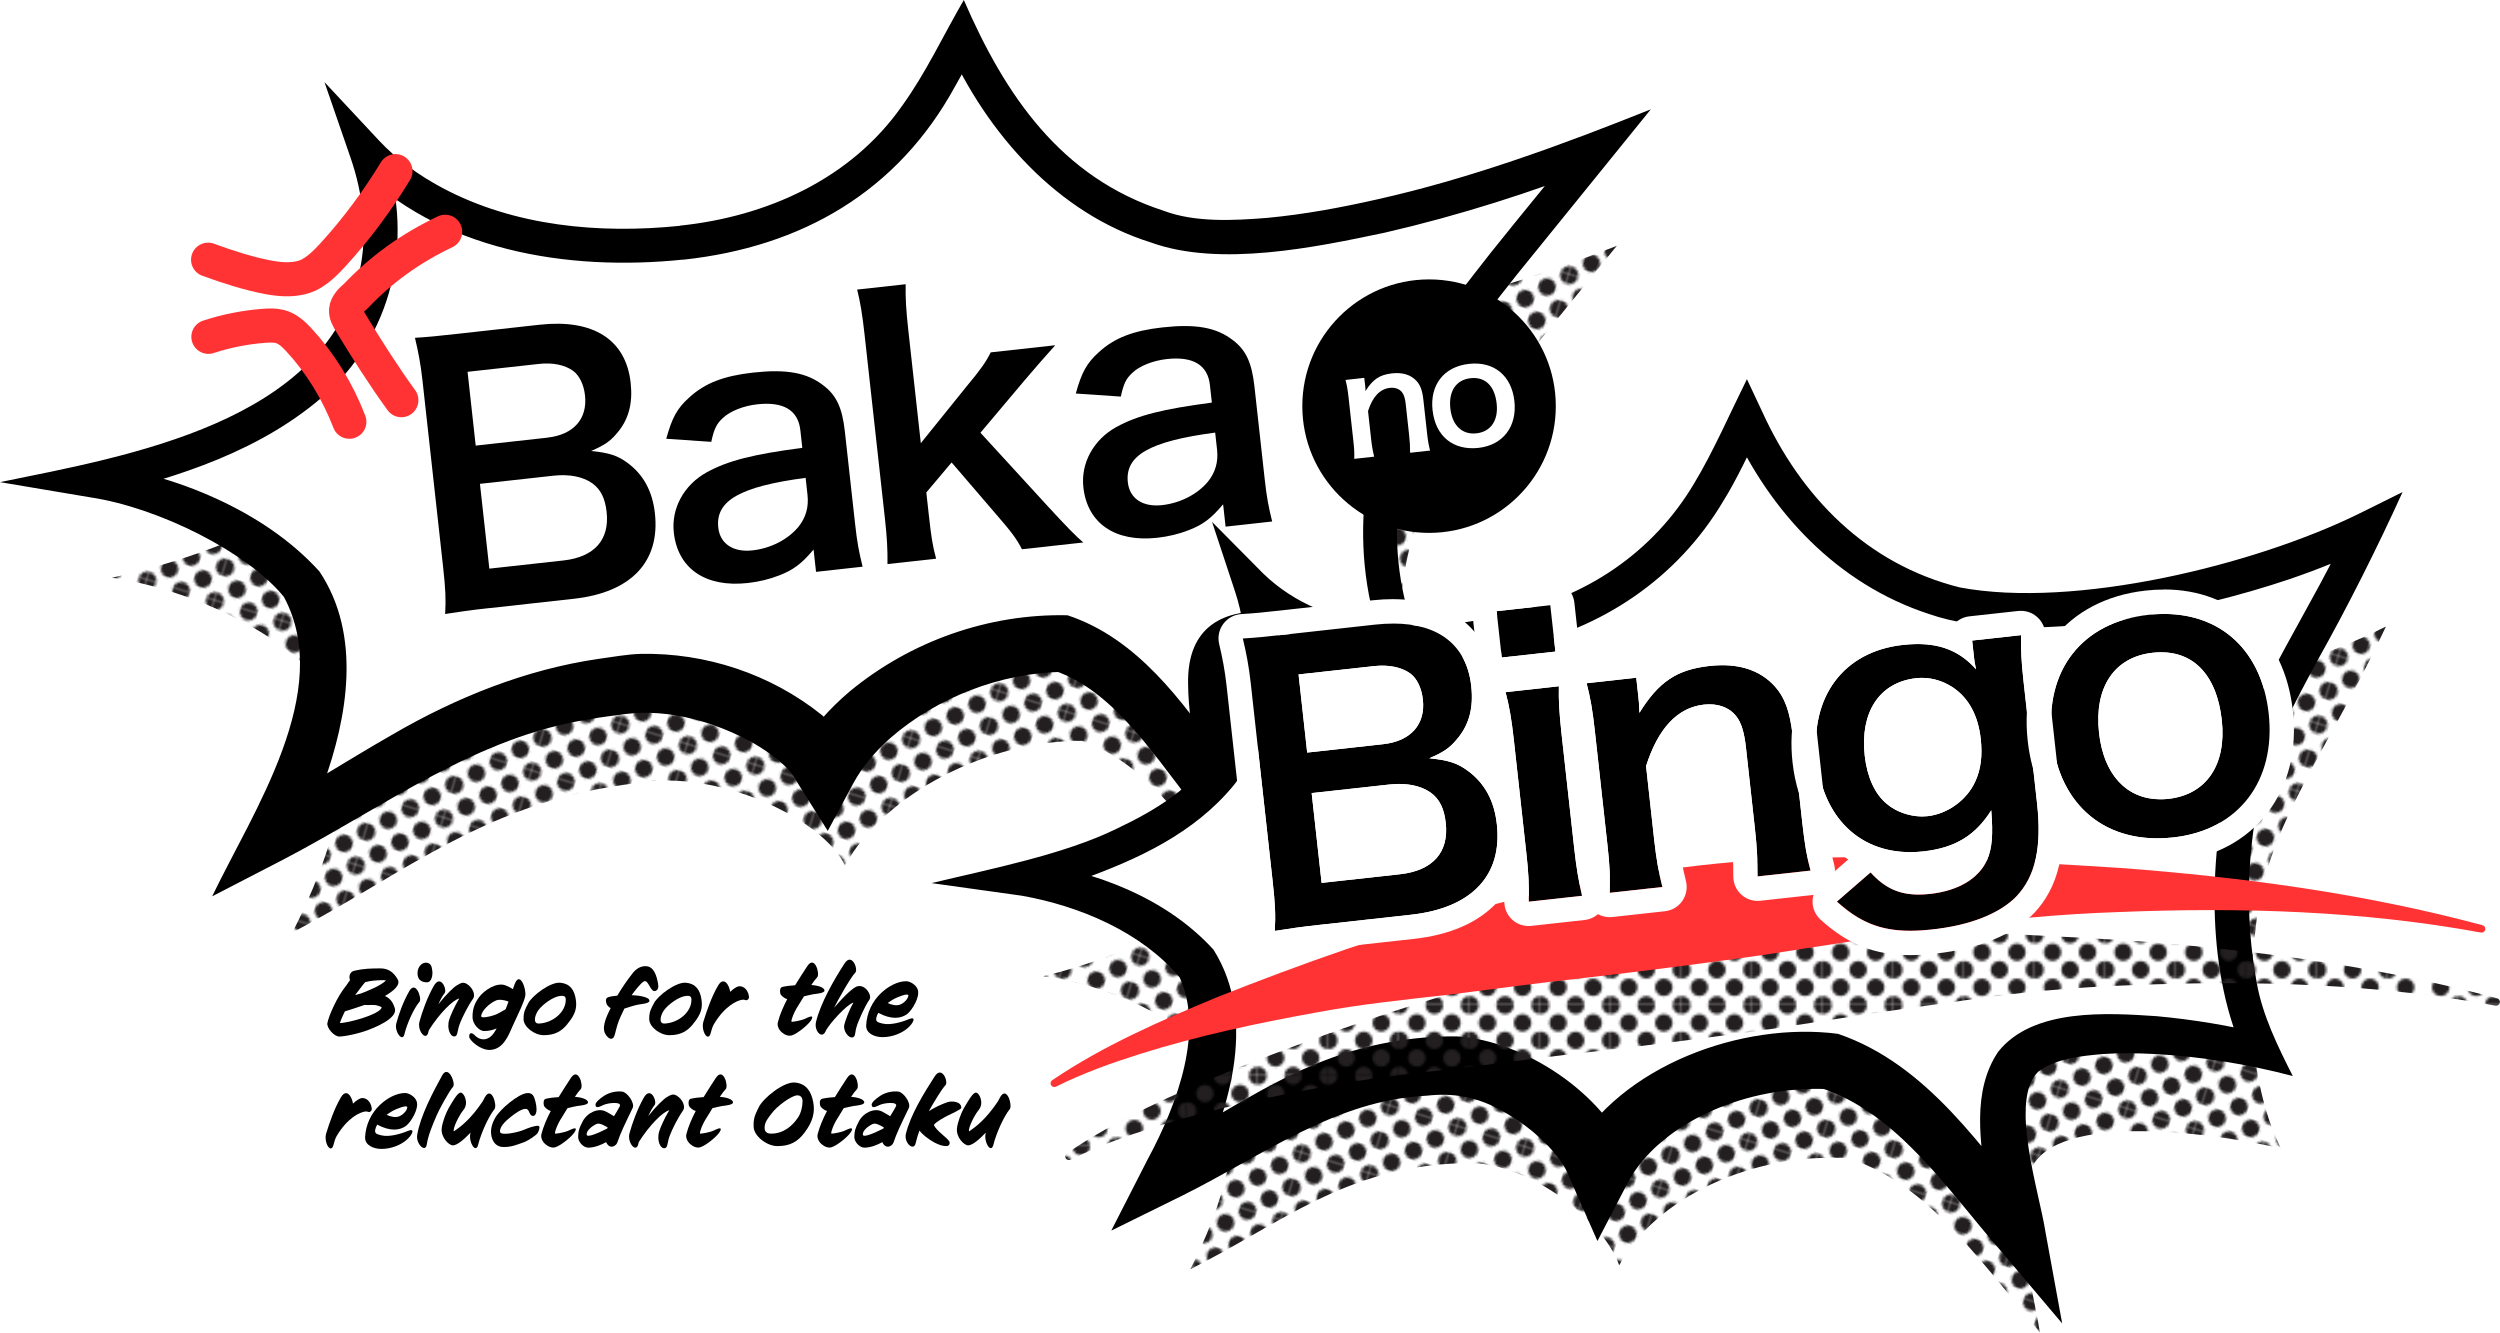 <?xml version="1.0" encoding="UTF-8"?><svg id="b" xmlns="http://www.w3.org/2000/svg" width="513.24" height="273.59" xmlns:xlink="http://www.w3.org/1999/xlink" viewBox="0 0 513.24 273.59"><defs><pattern id="d" x="0" y="0" width="28.8" height="28.8" patternTransform="translate(-5079.85 -2861) rotate(16.93) scale(.5)" patternUnits="userSpaceOnUse" viewBox="0 0 28.8 28.8"><rect x="0" width="28.8" height="28.8" fill="none" stroke-width="0"/><path d="m28.8,32.4c1.99,0,3.6-1.61,3.6-3.6s-1.61-3.6-3.6-3.6-3.6,1.61-3.6,3.6,1.61,3.6,3.6,3.6Z" fill="#231f20" stroke-width="0"/><path d="m14.4,32.4c1.99,0,3.6-1.61,3.6-3.6s-1.61-3.6-3.6-3.6-3.6,1.61-3.6,3.6,1.61,3.6,3.6,3.6Z" fill="#231f20" stroke-width="0"/><circle cx="28.8" cy="14.4" r="3.6" fill="#231f20" stroke-width="0"/><path d="m14.4,18c1.99,0,3.6-1.61,3.6-3.6s-1.61-3.6-3.6-3.6-3.6,1.61-3.6,3.6,1.61,3.6,3.6,3.6Z" fill="#231f20" stroke-width="0"/><path d="m7.2,25.2c1.99,0,3.6-1.61,3.6-3.6s-1.61-3.6-3.6-3.6-3.6,1.61-3.6,3.6,1.61,3.6,3.6,3.6Z" fill="#231f20" stroke-width="0"/><path d="m21.6,25.2c1.99,0,3.6-1.61,3.6-3.6s-1.61-3.6-3.6-3.6-3.6,1.61-3.6,3.6,1.61,3.6,3.6,3.6Z" fill="#231f20" stroke-width="0"/><path d="m7.2,10.8c1.99,0,3.6-1.61,3.6-3.6s-1.61-3.6-3.6-3.6-3.6,1.61-3.6,3.6,1.61,3.6,3.6,3.6Z" fill="#231f20" stroke-width="0"/><path d="m21.6,10.8c1.99,0,3.6-1.61,3.6-3.6s-1.61-3.6-3.6-3.6-3.6,1.61-3.6,3.6,1.61,3.6,3.6,3.6Z" fill="#231f20" stroke-width="0"/><path d="m0,32.4c1.99,0,3.6-1.61,3.6-3.6s-1.61-3.6-3.6-3.6-3.6,1.61-3.6,3.6,1.61,3.6,3.6,3.6Z" fill="#231f20" stroke-width="0"/><circle cy="14.4" r="3.6" fill="#231f20" stroke-width="0"/><path d="m28.8,3.6c1.99,0,3.6-1.61,3.6-3.6s-1.61-3.6-3.6-3.6-3.6,1.61-3.6,3.6,1.61,3.6,3.6,3.6Z" fill="#231f20" stroke-width="0"/><path d="m14.4,3.6c1.99,0,3.6-1.61,3.6-3.6s-1.61-3.6-3.6-3.6-3.6,1.61-3.6,3.6,1.61,3.6,3.6,3.6Z" fill="#231f20" stroke-width="0"/><path d="m0,3.6c1.99,0,3.6-1.61,3.6-3.6S1.99-3.6,0-3.6-3.6-1.99-3.6,0-1.99,3.6,0,3.6Z" fill="#231f20" stroke-width="0"/></pattern><pattern id="e" patternTransform="translate(-3787.21 -3781.09) scale(.5)" xlink:href="#d"/></defs><g id="c"><path d="m143.92,69.81c-37.83,3.91-57.7-11.04-64.65-18.56,5.17,15.03,3.79,30.74-7.48,43.67-11.72,13.86-36.55,20.8-46.85,23.23-.63.16-1.31.31-1.99.46,15.73,2.25,34.33,10.92,43.17,21.59,9.28,15.27,1.48,36.28-6.09,51.24,23.42-12.35,40.07-27.04,70.65-30.67,16.68-3,38.26,7.34,42.79,16.89,8.25-14.92,29.58-25.67,48.63-25.57,13.34,4.59,22.14,17.32,36.18,37.42-2.2-9.97-7.99-27.35-4.94-35.16,4.06-10.36,31.8-.61,40.77,3.2-6.84-12.28-8.68-29.21-4.71-45.11,4.68-17.01,18.57-32.35,42.53-61.98-34.2,13.42-74.54,22.53-90.36,16.03-17.85-5.92-30.62-18.8-39.96-38.84-6.66,11.81-16.93,37.48-57.68,42.15Z" fill="url(#d)" stroke-width="0"/><path d="m139.92,49.81c-37.83,3.91-57.7-11.04-64.65-18.56,5.17,15.03,3.79,30.74-7.48,43.67-11.72,13.86-36.55,20.8-46.85,23.23-.63.16-1.31.31-1.99.46,15.73,2.25,34.33,10.92,43.17,21.59,9.28,15.27,1.48,36.28-6.09,51.24,23.42-12.35,40.07-27.04,70.65-30.67,16.68-3,38.26,7.34,42.79,16.89,8.25-14.92,29.58-25.67,48.63-25.57,13.34,4.59,22.14,17.32,36.18,37.42-2.2-9.97-7.99-27.35-4.94-35.16,4.06-10.36,31.8-.61,40.77,3.2-6.84-12.28-8.68-29.21-4.71-45.11,4.68-17.01,18.57-32.35,42.53-61.98-34.2,13.42-74.54,22.53-90.36,16.03-17.85-5.92-30.62-18.8-39.96-38.84-6.66,11.81-16.93,37.48-57.68,42.15Z" fill="#fff" stroke-width="0"/><path d="m140.3,53.29c-23.78,2.47-50.3-1.76-67.6-19.66,0,0,5.88-3.51,5.88-3.51,6.41,17.79,2.77,37.31-11.34,50.45-13.24,11.92-30.59,17.42-47.57,21.47,0,0-.22-6.89-.22-6.89,16.45,2.29,34.78,9.6,46.14,22.18,8.71,13.07,5.77,29.94.78,43.69-1.61,4.43-3.48,8.71-5.51,12.87,0,0-7.36-7.24-7.36-7.24,9.01-4.82,17.73-10.52,27.07-15.85,12.99-7.57,27.41-13.39,42.41-15.55,2.8-.37,5.65-.92,8.49-1.01,13.38-.28,26.72,4.11,37.21,12.52,2.67,2.28,4.98,4.74,6.67,8.13,0,0-11.59-.37-11.59-.37,2.85-4.99,6.6-9.12,10.69-12.58,12.5-10.32,28.49-15.98,44.7-15.63,14.31,4.72,23.57,17.64,31.83,29.3,2.56,3.66,5.05,7.32,7.53,10.96,0,0-9.27,4.07-9.27,4.07-2.03-10.01-5.24-19.77-5.33-30.27-.21-11.69,7.16-15.67,17.78-14.7,10.52,1.06,20.23,4.58,29.8,8.68,0,0-4.43,4.92-4.43,4.92-2.63-4.81-4.49-9.95-5.63-15.2-2.31-10.52-2.04-21.37.44-31.85,4.09-15.46,14.66-28.1,24.1-40.24,6.38-7.98,12.86-15.8,19.23-23.7,0,0,4,5.46,4,5.46-14.61,5.69-29.56,10.49-44.9,14.02-14.26,3.01-33.93,7.14-48.07,2-19.01-5.95-33.49-22.12-41.81-40.6,0,0,6.22.24,6.22.24-1.47,2.62-2.92,5.47-4.53,8.26-11.85,21.74-31.56,33.04-55.82,35.65h0Zm-.76-6.96c17.87-1.85,35.14-9.57,45.64-24.58,4.83-6.65,8.51-14.56,12.69-21.75,8.49,19.58,19.9,36.44,41.03,43.27,6.42,2.43,14.37,2.02,21.36,1.45,7.51-.71,15.03-2.1,22.48-3.79,19.06-4.26,38.01-11.21,56.17-18.49-8.98,11.13-18.57,22.89-27.47,33.91-6.28,7.91-12.53,15.86-17.31,24.37-9.45,16.21-9.78,38.66-.96,55.15,0,0,4.81,8.82,4.81,8.82l-9.24-3.89c-7.84-2.98-27.05-9.56-34.6-5.67-4.01,4.49,3.82,26.76,5.19,33.29,0,0,6.18,25.28,6.18,25.28-9.22-12.32-21.59-30.47-31.07-42.01-5.09-6-10.85-11.69-18.22-14.08,0,0,1.86.32,1.86.32-12.61.2-25.78,5.26-35.33,13.62-3.12,2.77-5.77,5.93-7.58,9.29l-5.23,9.74s-6.36-10.11-6.36-10.11c-1.4-2.98-5.5-5.91-8.67-7.77-7.77-4.42-17.49-7.23-26.36-6.13-2.37.33-5.11.63-7.52,1.08-23.13,3.59-41.86,17.78-62.46,28.6,0,0-15.01,7.76-15.01,7.76,8.44-17.56,25.11-42.09,14.73-61.46-7.44-9.17-25.72-18.36-39.82-20.46,0,0-18.46-3.11-18.46-3.11,26.45-5.42,67-12.26,73.84-43.41,1.63-7.58.72-15.64-1.87-23.16,0,0-5.37-15.56-5.37-15.56,0,0,11.25,12.05,11.25,12.05,3.6,3.86,8.13,7.09,12.95,9.67,14.8,7.89,32.24,9.48,48.76,7.79h0Z" stroke-width="0"/><path d="m100.43,124.84c-4.11.45-6.15.75-9.04,1.21.17-3.03.08-5.1-.42-9.63l-4.25-38.43c-.36-3.26-.85-5.78-1.53-8.64,2.99-.19,4.12-.31,8.93-.84l16.7-1.85c10.97-1.21,17.68,3.06,18.65,11.91.48,4.32-.44,7.64-2.86,10.42-1.39,1.66-2.6,2.44-5.26,3.59,3.7.38,5.4.91,7.51,2.47,3.2,2.37,5.08,5.74,5.59,10.34,1.1,9.91-4.87,16.23-16.62,17.53l-17.41,1.93Zm11.96-35c5.38-.6,8.24-3.85,7.71-8.66-.25-2.26-1.17-4.1-2.42-5.03-1.71-1.24-4.21-1.76-7.04-1.44l-14.65,1.62,1.67,15.15,14.72-1.63Zm-11.93,26.9l15.22-1.68c6.3-.7,9.49-4.2,8.86-9.94-.31-2.83-1.23-4.66-2.95-5.91-1.94-1.36-4.73-1.91-7.98-1.55l-15.08,1.67,1.93,17.41Z" stroke-width="0"/><path d="m167.02,112.82c-2.53,3-4.19,4.19-7.01,5.29-1.99.79-4.22,1.33-6.49,1.58-8.64.96-14.37-2.92-15.19-10.36-.55-4.95,2.07-9.76,6.73-12.35,4.39-2.42,9.55-3.71,19.65-5.04l-.4-3.61c-.45-4.11-3.45-5.92-8.83-5.33-2.83.31-5.65,1.41-7.13,2.87-1.24,1.14-1.76,2.2-2.33,4.84l-9.24-.63c1.17-4.29,2.24-6.27,4.72-8.48,3.19-2.93,7.03-4.43,13.12-5.11,6.79-.75,11.03,0,14.41,2.63,2.66,2,3.88,4.59,4.41,9.4l2.11,19.04c.41,3.75.77,5.65,1.54,8.78l-9.56,1.06-.51-4.6Zm-1.63-14.72c-13.49,1.78-18.54,4.7-17.93,10.22.37,3.33,3.07,5.11,7.04,4.67,3.75-.42,7.28-2.24,9.42-4.84,1.51-1.89,2.13-4.03,1.86-6.51l-.39-3.54Z" stroke-width="0"/><path d="m185.93,58.36c-.06,2.73.08,5.22.53,9.33l2.58,23.29,9.45-11.72c2.91-3.48,3.96-5.02,4.9-6.92l13.24-1.46q-3.64,4.06-6.36,7.29l-8.99,10.67,13.77,15.03q5.54,6.05,7.35,7.5l-12.6,1.39c-1.1-2.17-2.1-3.49-5.56-7.48l-8.88-10.34-5.19,6.16.51,4.6c.51,4.6.77,6.29,1.5,9l-9.98,1.1c.03-2.94-.09-5.36-.52-9.26l-4.19-37.87c-.47-4.25-.87-6.57-1.52-9.22l9.98-1.1Z" stroke-width="0"/><path d="m251.1,103.53c-2.53,3-4.19,4.19-7.01,5.29-1.99.79-4.22,1.33-6.49,1.58-8.64.96-14.37-2.92-15.19-10.36-.55-4.95,2.07-9.76,6.73-12.35,4.39-2.42,9.55-3.71,19.65-5.04l-.4-3.61c-.45-4.11-3.45-5.92-8.83-5.33-2.83.31-5.65,1.41-7.13,2.87-1.24,1.14-1.76,2.2-2.33,4.84l-9.24-.63c1.17-4.29,2.25-6.27,4.72-8.48,3.19-2.93,7.03-4.43,13.12-5.1,6.79-.75,11.03,0,14.41,2.63,2.66,2,3.87,4.59,4.41,9.4l2.11,19.04c.41,3.75.77,5.65,1.54,8.78l-9.56,1.06-.51-4.6Zm-1.63-14.72c-13.49,1.78-18.54,4.7-17.93,10.22.37,3.33,3.07,5.11,7.04,4.67,3.75-.42,7.28-2.24,9.42-4.84,1.51-1.89,2.13-4.03,1.86-6.51l-.39-3.54Z" stroke-width="0"/><circle cx="293.38" cy="83.38" r="26.02" stroke-width="0"/><path d="m314.17,149.44c-31.28,7.83-47.63-3.42-53.34-9.25,4.22,12.73,3.02,26.86-6.32,38.9-9.72,12.26-30.22,18.74-38.71,20.92-.52.14-1.08.27-1.64.4,12.95,1.65,28.25,8.57,35.49,17.41,7.42,12.93.91,30.51-5.27,42.75,18.51-9.35,31.76-20.93,55.17-21.75,12.95-1.27,29.46,11.15,32.86,20.94,7.37-13.76,27.17-23.19,47.09-21.98,15.12,4.99,24.52,17.63,39.29,35.81-1.47-9.3-6.37-26.03-1.37-34.45,6.81-11.46,40.99-5.76,50.86-3.36-6.16-12.22-7.52-30.9-4.65-49.29,2.87-18.39,14.46-32.8,26.2-57.87-25.34,12.76-68.4,20.69-87.25,14.63-18.85-6.06-31.36-18.67-40.01-37.25-5.55,10.98-14.36,36.1-48.42,43.46Z" fill="url(#d)" stroke-width="0"/><path d="m310.17,129.44c-31.28,7.83-47.63-3.42-53.34-9.25,4.22,12.73,3.02,26.86-6.32,38.9-9.72,12.26-30.22,18.74-38.71,20.92-.52.14-1.08.27-1.64.4,12.95,1.65,28.25,8.57,35.49,17.41,7.42,12.93.91,30.51-5.27,42.75,18.51-9.35,31.76-20.93,55.17-21.75,12.95-1.27,29.46,11.15,32.86,20.94,7.37-13.76,27.17-23.19,47.09-21.98,15.12,4.99,24.52,17.63,39.29,35.81-1.47-9.3-6.37-26.03-1.37-34.45,6.81-11.46,40.99-5.76,50.86-3.36-6.16-12.22-7.52-30.9-4.65-49.29,2.87-18.39,14.46-32.8,26.2-57.87-25.34,12.76-68.4,20.69-87.25,14.63-18.85-6.06-31.36-18.67-40.01-37.25-5.55,10.98-14.36,36.1-48.42,43.46Z" fill="#fff" stroke-width="0"/><path d="m310.96,132.85c-14.25,3.56-30.03,4.34-43.84-1.66-4.67-2.04-9.06-4.79-12.8-8.55l5.82-3.55c4.84,14.25,2.58,30.13-6.82,42.07-8.19,9.99-19.88,15.31-31.53,19.49-3.57,1.22-7.09,2.28-10.86,3.18,0,0-.33-6.89-.33-6.89,14,1.74,28.84,7.37,38.53,18.03,9.34,14.87,2.83,33.74-3.91,48.05,0,0-7.28-7.28-7.28-7.28,10.99-5.65,21.99-13.48,34.04-18.05,8.58-3.29,17.95-5.04,27.15-4.92,13.85.85,30.34,11.84,35.43,24.86,0,0-11.9-.94-11.9-.94,10.04-18,35.06-26.99,54.66-24.45,18.46,6.27,29.77,23.75,41.47,38.09,0,0-9.11,4.06-9.11,4.06-.47-3.36-1.21-7.03-1.81-10.74-1.28-8.93-3.13-19.59,2.34-27.71,7.13-9.01,22.41-8,32.55-7.32,7.59.71,14.92,1.9,22.34,3.76,0,0-3.95,4.98-3.95,4.98-8.2-17.15-7.82-40.41-3.46-58.43,5.47-18.49,17.23-34.37,24.97-51.8,0,0,4.74,4.61,4.74,4.61-5.65,2.81-11.45,5.14-17.34,7.15-19.66,6.65-54.15,14.11-74.06,7.16-18.78-6.13-32.61-20.91-40.6-38.58,0,0,6.3.1,6.3.1-2.32,4.75-5.16,10.94-7.95,15.35-9.35,15.77-24.96,26.29-42.8,29.94h0Zm-1.59-6.82c16.12-3.28,30.02-12.58,38.43-26.79,3.85-6.33,7.52-14.74,10.84-21.4,0,0,3.12,6.65,3.12,6.65,8.01,17.59,21.48,31.32,40.55,36.1,23.59,4.46,60.59-4.6,81.96-15.12,0,0,8.97-4.45,8.97-4.45-5.28,11.62-11.29,23.56-17.45,34.54-4.5,8.32-8.93,16.56-11.33,25.22-3.24,13.25-3.64,27.41-1.19,40.8,1.15,6.78,4.39,13.31,7.43,19.32-9.21-2.41-18.96-4.04-28.47-4.52-3.55-.19-7.09-.22-10.54.01-4.71.42-9.66.93-13.24,3.62-6.06,5.75.22,24.76,1.45,32.76,0,0,3.46,18.93,3.46,18.93,0,0-12.57-14.87-12.57-14.87-10.64-12.15-21.22-28.42-37.11-33.52,0,0,1.48.28,1.48.28-8.14-.36-16.46,1.21-23.85,4.51-3.69,1.65-7.14,3.74-10.11,6.23-2.96,2.49-5.42,5.39-7.04,8.5l-6.21,11.95s-5.69-12.89-5.69-12.89c-.36-1.09-1.1-2.47-2.06-3.79-3.1-4.23-7.54-7.75-12.19-10.24-5.04-2.74-9.76-3.52-15.09-2.92-18.61.86-33.56,12.22-50.09,20.46,0,0-14.69,7.24-14.69,7.24,0,0,7.41-14.51,7.41-14.51,6.57-12.14,11.53-26.86,6.63-37.46-7.83-9.35-20.61-14.7-32.46-16.79,0,0-18.47-2.58-18.47-2.58,11.85-2.86,27.21-5.85,38.07-11.2,7.87-3.73,15.2-8.22,19.95-15.27,0,0,1.34-2.12,1.34-2.12l1.19-2.2c4.57-9.02,4.9-19.63,1.7-29.23,0,0-4.67-14.14-4.67-14.14l10.49,10.59c13.06,12.64,33.34,12.52,50.05,8.29h0Z" stroke-width="0"/><path d="m219.01,236.77c10.47-7.1,22.14-12.17,33.78-17.02,35.17-13.98,71.9-25.38,109.85-28.07,12.62-.8,25.29-.86,37.93-.54,12.23.66,25.61,1.22,37.8,2.05,25.09,1.89,50.11,5.26,74.29,11.76.41.11.65.53.54.94-.1.39-.49.63-.88.56-24.43-4.49-49.36-5.21-74.09-4.22-12.37.42-24.7,1.52-36.92,3.44-12.04,1.56-24.54,3.54-36.57,5.42-12.17,1.7-24.33,3.28-36.55,4.68-9.14,1-18.37,2.24-27.49,3.4-9.17,1.05-18.52,2-27.58,3.71-12.15,2.19-24.28,4.8-36.07,8.49-5.88,1.86-11.72,3.95-17.25,6.71-.38.19-.85.04-1.04-.34-.17-.35-.06-.76.25-.97h0Z" fill="url(#e)" stroke-width="0"/><path d="m216.01,221.77c10.47-7.1,22.14-12.17,33.78-17.02,35.17-13.98,71.9-25.38,109.85-28.07,12.62-.8,25.29-.86,37.93-.54,12.23.66,25.61,1.22,37.8,2.05,25.09,1.89,50.11,5.26,74.29,11.76.41.11.65.53.54.94-.1.39-.49.63-.88.56-24.43-4.49-49.36-5.21-74.09-4.22-12.37.42-24.7,1.52-36.92,3.44-12.04,1.56-24.54,3.54-36.57,5.42-12.17,1.7-24.33,3.28-36.55,4.68-9.14,1-18.37,2.24-27.49,3.4-9.17,1.05-18.52,2-27.58,3.71-12.15,2.19-24.28,4.8-36.07,8.49-5.88,1.86-11.72,3.95-17.25,6.71-.38.19-.85.04-1.04-.34-.17-.35-.06-.76.25-.97h0Z" fill="#f33" stroke-width="0"/><path d="m278.02,94.23c.04-1.23,0-2.12-.18-3.7l-.98-8.88c-.17-1.56-.33-2.51-.63-3.65l3.85-.43.17,1.5c.05.42.06.51.08,1.22,1.48-2.4,2.89-3.35,5.44-3.64,2.18-.24,3.87.29,5.04,1.56.78.86,1.19,1.96,1.4,3.85l.75,6.79c.17,1.56.35,2.62.63,3.65l-4.1.45c0-1.29-.05-2.26-.21-3.7l-.69-6.28c-.13-1.19-.36-1.94-.76-2.44-.53-.69-1.43-1.02-2.5-.9-2.04.23-3.55,1.82-4.48,4.76l.63,5.71c.15,1.39.33,2.46.63,3.65l-4.07.45Z" fill="#fff" stroke-width="0"/><path d="m294.1,84.26c-.58-5.26,2.33-8.99,7.48-9.56,5.12-.57,8.74,2.41,9.32,7.64s-2.35,9.05-7.38,9.61c-5.18.57-8.83-2.4-9.41-7.69Zm3.65-.4c.38,3.48,2.43,5.43,5.37,5.1s4.52-2.65,4.14-6.1c-.4-3.65-2.36-5.55-5.36-5.22-2.97.33-4.54,2.68-4.15,6.21Z" fill="#fff" stroke-width="0"/><path d="m91.39,47.58c-7.21,3.43-13.2,7.79-18.33,13.2-.93.79-1.91,1.72-2.01,2.86-.08.87.39,1.69.84,2.43,3.34,5.52,6.74,10.89,10.51,16.09" fill="none" stroke="#f33" stroke-linecap="round" stroke-linejoin="round" stroke-width="7"/><path d="m81.19,35.13c-3.75,6.15-8.05,11.96-12.91,17.26-1.48,1.61-3.06,3.17-5.02,4.13-2.34,1.03-5.15.98-8.1.43-3.95-.74-8.18-2.07-12.44-3.63" fill="none" stroke="#f33" stroke-linecap="round" stroke-linejoin="round" stroke-width="7"/><path d="m42.78,69.15c3.69-1.2,7.54-1.97,11.4-2.26,1.11-.08,2.25-.13,3.28.14,1.55.41,2.73,1.49,3.8,2.63,4.45,4.8,7.98,10.5,10.46,16.92" fill="none" stroke="#f33" stroke-linecap="round" stroke-linejoin="round" stroke-width="7"/><path d="m271.28,189.83c-4.35.48-6.51.8-9.57,1.29.18-3.21.09-5.4-.44-10.19l-4.5-40.69c-.38-3.45-.9-6.12-1.62-9.15,3.16-.2,4.36-.33,9.46-.89l17.68-1.96c11.62-1.28,18.72,3.24,19.75,12.61.51,4.57-.47,8.09-3.03,11.03-1.47,1.76-2.75,2.58-5.57,3.8,3.91.4,5.72.96,7.95,2.61,3.39,2.51,5.38,6.08,5.91,10.95,1.16,10.49-5.15,17.18-17.59,18.56l-18.43,2.04Zm12.67-37.05c5.69-.63,8.73-4.08,8.16-9.17-.27-2.4-1.24-4.34-2.56-5.33-1.82-1.32-4.45-1.86-7.45-1.53l-15.51,1.71,1.77,16.04,15.59-1.72Zm-12.63,28.48l16.11-1.78c6.67-.74,10.05-4.45,9.38-10.52-.33-3-1.3-4.94-3.12-6.25-2.06-1.44-5-2.03-8.45-1.64l-15.96,1.76,2.04,18.43Z" stroke-width="0"/><path d="m318.27,124.25l1.05,9.52-11.02,1.22-1.05-9.52,11.02-1.22Zm1.76,16.64c-.07,2.81.06,5.3.56,9.88l2.59,23.38c.46,4.12.89,6.65,1.61,9.76l-10.94,1.21c.08-3.42-.06-6.06-.48-9.81l-2.6-23.53c-.46-4.12-.89-6.65-1.68-9.68l10.94-1.21Z" stroke-width="0"/><path d="m330.48,183.28c.09-3.27-.01-5.61-.48-9.81l-2.6-23.53c-.46-4.12-.89-6.65-1.68-9.68l10.19-1.13.44,3.97c.12,1.12.15,1.35.21,3.24,3.92-6.35,7.66-8.89,14.41-9.63,5.77-.64,10.25.76,13.35,4.14,2.07,2.27,3.15,5.19,3.71,10.21l1.99,17.98c.46,4.12.92,6.95,1.68,9.68l-10.87,1.2c0-3.41-.13-5.98-.55-9.8l-1.84-16.64c-.35-3.15-.95-5.13-2-6.45-1.41-1.82-3.79-2.69-6.63-2.38-5.4.6-9.4,4.83-11.88,12.62l1.67,15.14c.41,3.67.87,6.5,1.68,9.68l-10.79,1.19Z" stroke-width="0"/><path d="m384.03,179.1c3.37,3.72,6.85,5.01,12.25,4.41,5.77-.64,9.97-3.15,11.67-6.98,1.02-2.39,1.26-5.07.85-10.18-3.22,5.14-7.41,7.72-13.93,8.44-11.91,1.32-20.46-6.01-21.88-18.82-1.43-12.96,5.51-22.23,17.65-23.57,6.67-.74,11.31.8,15.04,5.01-.32-1.48-.33-1.63-.42-2.46l-.38-3.45,10.04-1.11c-.02,3.26.06,5.38.51,9.42l2.78,25.1c1,8.99-.32,14.98-4.26,19.13-3.41,3.49-9.44,5.9-17.16,6.75-8.77.97-13.94-.51-19.67-5.71l6.92-6Zm3.38-14.03c2.1,1.82,5.47,2.81,8.32,2.49,4.12-.46,8.05-3.32,9.76-7.07,1.17-2.48,1.53-5.33,1.15-8.77-.53-4.8-2.44-8.38-5.72-10.59-2.29-1.49-4.87-2.19-7.57-1.89-7.49.83-11.52,6.96-10.53,15.88.49,4.42,2.09,7.96,4.59,9.96Z" stroke-width="0"/><path d="m421.26,151.55c-1.54-13.94,6.17-23.82,19.8-25.33,13.56-1.5,23.16,6.39,24.69,20.25s-6.22,23.98-19.56,25.45c-13.71,1.52-23.38-6.37-24.93-20.38Zm9.67-1.07c1.02,9.22,6.45,14.38,14.24,13.52s11.97-7.01,10.96-16.16c-1.07-9.67-6.25-14.71-14.2-13.83-7.87.87-12.04,7.1-11,16.46Z" stroke-width="0"/><path d="m286.01,128.01c9.41,0,15.11,4.5,16.03,12.82.51,4.57-.47,8.09-3.03,11.03-1.47,1.76-2.75,2.58-5.57,3.8,3.91.4,5.72.96,7.95,2.61,3.39,2.51,5.38,6.08,5.91,10.95,1.16,10.49-5.15,17.18-17.59,18.56l-18.43,2.04c-4.35.48-6.51.8-9.57,1.29.18-3.21.09-5.4-.44-10.19l-4.5-40.69c-.38-3.45-.9-6.12-1.62-9.15,3.16-.2,4.36-.33,9.46-.89l17.68-1.96c1.3-.14,2.54-.21,3.72-.21m-17.65,26.48l15.59-1.72c5.69-.63,8.73-4.08,8.16-9.17-.27-2.4-1.24-4.34-2.56-5.33-1.47-1.06-3.47-1.62-5.77-1.62-.55,0-1.11.03-1.68.09l-15.51,1.71,1.77,16.04m2.96,26.75l16.11-1.78c6.67-.74,10.05-4.45,9.38-10.52-.33-3-1.3-4.94-3.12-6.25-1.65-1.15-3.86-1.76-6.45-1.76-.65,0-1.31.04-2,.11l-15.96,1.76,2.04,18.43m14.69-58.24v5-5h0c-1.36,0-2.8.08-4.27.24l-17.68,1.96c-5.12.57-6.18.68-9.22.87-1.47.09-2.83.83-3.7,2.01-.88,1.18-1.19,2.69-.85,4.13.64,2.73,1.15,5.23,1.52,8.55l4.5,40.69c.5,4.5.58,6.42.42,9.37-.08,1.51.52,2.98,1.64,3.99.93.83,2.12,1.29,3.35,1.29.26,0,.53-.02.79-.06,3.09-.5,5.17-.79,9.33-1.25l18.43-2.04c7.4-.82,13.11-3.3,16.98-7.39,4.03-4.26,5.77-10.03,5.04-16.68-.69-6.19-3.35-11.04-7.91-14.42-.19-.14-.37-.27-.55-.4,2.74-3.77,3.79-8.22,3.2-13.58-1.2-10.82-9.05-17.27-21-17.27h0Zm-13.91,19.87l10.54-1.17c.39-.04.77-.06,1.13-.06,1.58,0,2.41.39,2.75.61.14.17.49.78.61,1.89.13,1.19.35,3.2-3.74,3.65l-10.62,1.17-.67-6.1h0Zm2.69,24.35l10.99-1.22c.5-.06.99-.08,1.45-.08,1.5,0,2.76.3,3.55.83.3.22.82.68,1.05,2.73.17,1.54-.06,2.67-.69,3.37-.74.83-2.26,1.41-4.27,1.63l-11.14,1.23-.94-8.5h0Z" fill="#fff" stroke-width="0"/><path d="m318.27,124.25l1.05,9.52-11.02,1.22-1.05-9.52,11.02-1.22m1.76,16.64c-.07,2.81.06,5.3.56,9.87l2.59,23.38c.46,4.12.89,6.65,1.61,9.76l-10.94,1.21c.08-3.42-.06-6.06-.48-9.81l-2.6-23.53c-.46-4.12-.89-6.65-1.68-9.68l10.94-1.21m-1.76-21.64c-.18,0-.37.01-.55.03l-11.02,1.22c-2.74.3-4.72,2.77-4.42,5.52l1.05,9.52c.15,1.32.81,2.52,1.84,3.35.02.01.03.03.05.04-.09.11-.18.22-.26.34-.82,1.2-1.09,2.69-.72,4.1.72,2.74,1.11,5,1.54,8.96l2.6,23.53c.4,3.63.52,6.02.45,9.15-.03,1.44.56,2.83,1.62,3.8.93.85,2.13,1.31,3.38,1.31.18,0,.37-.01.55-.03l10.94-1.21c1.42-.16,2.71-.91,3.53-2.08.83-1.17,1.11-2.63.79-4.02-.7-3-1.09-5.4-1.51-9.17l-2.59-23.38c-.46-4.19-.6-6.51-.53-9.2.04-1.44-.55-2.83-1.62-3.81-.09-.08-.17-.15-.27-.23.85-1.01,1.3-2.35,1.14-3.77l-1.05-9.52c-.15-1.32-.81-2.52-1.84-3.35-.89-.71-1.99-1.1-3.13-1.1h0Zm1.76,26.64h0,0Z" fill="#fff" stroke-width="0"/><path d="m353.59,136.57c4.52,0,8.11,1.44,10.73,4.29,2.07,2.27,3.15,5.19,3.71,10.21l1.99,17.98c.46,4.12.92,6.95,1.68,9.68l-10.87,1.2c0-3.41-.13-5.98-.55-9.8l-1.84-16.64c-.35-3.15-.95-5.13-2-6.45-1.22-1.57-3.17-2.44-5.51-2.44-.36,0-.74.02-1.12.06-5.4.6-9.4,4.83-11.88,12.62l1.67,15.14c.41,3.67.87,6.5,1.68,9.68l-10.79,1.19c.09-3.27-.01-5.61-.48-9.81l-2.6-23.53c-.46-4.12-.89-6.65-1.68-9.68l10.19-1.13.44,3.97c.12,1.12.15,1.35.21,3.24,3.92-6.35,7.66-8.89,14.41-9.63.9-.1,1.78-.15,2.62-.15m0-5c-1.02,0-2.09.06-3.17.18-4.42.49-7.94,1.68-10.97,3.85-.91-.91-2.17-1.46-3.53-1.46-.18,0-.37.01-.56.03l-10.19,1.13c-1.44.16-2.75.94-3.57,2.14-.82,1.2-1.09,2.69-.72,4.1.72,2.75,1.11,5.01,1.54,8.96l2.6,23.53c.43,3.91.54,6.04.45,9.12-.04,1.45.55,2.84,1.61,3.82.93.86,2.14,1.32,3.39,1.32.18,0,.37-.01.55-.03l10.79-1.19c1.44-.16,2.74-.93,3.56-2.12.82-1.19,1.09-2.68.74-4.08-.71-2.8-1.15-5.32-1.55-8.99l-1.55-14.05c1.8-5.1,4.26-7.85,7.34-8.19.2-.02.39-.03.57-.03.44,0,1.22.07,1.57.51.01.02.02.03.04.05.14.17.62.97.94,3.89l1.84,16.63c.39,3.5.52,5.92.52,9.25,0,1.42.6,2.78,1.66,3.73.92.83,2.11,1.28,3.34,1.28.18,0,.37-.01.55-.03l10.87-1.2c1.46-.16,2.77-.95,3.59-2.17.82-1.21,1.07-2.73.68-4.14-.65-2.33-1.08-4.82-1.53-8.89l-1.99-17.98c-.67-6.03-2.16-9.93-4.98-13.03-3.57-3.88-8.55-5.92-14.43-5.92h0Z" fill="#fff" stroke-width="0"/><path d="m414.9,130.41h0m0,0c-.02,3.26.06,5.38.51,9.42l2.78,25.1c1,8.99-.32,14.98-4.26,19.13-3.41,3.49-9.44,5.9-17.16,6.75-1.65.18-3.18.28-4.61.28-6.13,0-10.41-1.77-15.06-5.99l6.92-6c2.85,3.15,5.77,4.55,9.87,4.55.75,0,1.54-.05,2.38-.14,5.77-.64,9.97-3.15,11.67-6.98,1.02-2.39,1.26-5.07.85-10.18-3.22,5.14-7.41,7.72-13.93,8.44-.92.1-1.82.15-2.7.15-10.49,0-17.87-7.15-19.18-18.97-1.43-12.96,5.51-22.23,17.65-23.57,1.07-.12,2.08-.18,3.05-.18,5.08,0,8.86,1.65,11.99,5.19-.32-1.48-.33-1.63-.42-2.46l-.38-3.45,10.04-1.11m-20.25,37.22c.36,0,.72-.02,1.07-.06,4.12-.46,8.05-3.32,9.76-7.07,1.17-2.48,1.53-5.33,1.15-8.77-.53-4.8-2.44-8.38-5.72-10.59-1.94-1.27-4.09-1.96-6.35-1.96-.4,0-.81.02-1.22.07-7.49.83-11.52,6.96-10.53,15.88.49,4.42,2.09,7.96,4.59,9.96,1.84,1.59,4.66,2.55,7.24,2.55m20.25-42.22c-.06,0-.12,0-.18,0-.15,0-.29.02-.44.03l-9.98,1.1c-1.31.14-2.5.8-3.33,1.82-2.22-.76-4.65-1.13-7.3-1.13-1.14,0-2.35.07-3.6.21-7.37.81-13.37,4.06-17.37,9.4-3.92,5.24-5.55,12.04-4.7,19.69,1,9.02,5.17,16.02,11.44,19.93l-5.61,4.86c-1.08.94-1.71,2.29-1.72,3.72-.02,1.43.58,2.8,1.64,3.76,5.63,5.11,11.14,7.29,18.42,7.29,1.59,0,3.28-.1,5.16-.31,8.91-.98,15.88-3.83,20.18-8.23.02-.02.03-.04.05-.05,4.98-5.25,6.76-12.6,5.6-23.12l-2.78-25.1c-.43-3.86-.5-5.76-.48-8.69,0-.06,0-.12,0-.18,0-2.75-2.22-4.98-4.96-5-.01,0-.03,0-.04,0h0Zm0,10h0,0Zm-20.25,27.22c-1.41,0-3.08-.56-3.97-1.33-.05-.04-.1-.08-.15-.12-1.41-1.13-2.41-3.53-2.75-6.61-.35-3.21.09-5.86,1.29-7.67,1.04-1.57,2.62-2.45,4.82-2.69.22-.02.45-.04.67-.04,1.22,0,2.42.38,3.59,1.13,2,1.37,3.15,3.65,3.52,6.98.28,2.54.06,4.47-.71,6.1,0,.02-.02.04-.03.06-.98,2.16-3.41,3.91-5.76,4.17-.17.02-.34.03-.52.03h0Z" fill="#fff" stroke-width="0"/><path d="m444.28,126.04c11.85,0,20.07,7.69,21.47,20.43,1.53,13.86-6.22,23.98-19.56,25.45-1.12.12-2.22.19-3.28.19-11.96,0-20.23-7.7-21.65-20.56-1.54-13.94,6.17-23.82,19.8-25.33,1.1-.12,2.17-.18,3.22-.18m-.77,38.05c.54,0,1.09-.03,1.65-.09,7.79-.86,11.97-7.01,10.96-16.16-.99-8.94-5.5-13.93-12.46-13.93-.56,0-1.14.03-1.74.1-7.87.87-12.04,7.1-11,16.46.95,8.55,5.68,13.61,12.58,13.61m.77-43.05v5-5h0c-1.23,0-2.5.07-3.77.21-16.33,1.81-26.06,14.2-24.22,30.84.83,7.49,3.74,13.78,8.41,18.19,4.72,4.46,11.02,6.82,18.21,6.82,1.25,0,2.54-.07,3.83-.22,7.93-.88,14.42-4.34,18.77-10,4.3-5.6,6.11-12.85,5.21-20.97-1.67-15.12-12.05-24.89-26.44-24.89h0Zm-.77,38.05c-5.74,0-7.24-5.74-7.61-9.16-.38-3.41.09-6.21,1.35-8.09,1.11-1.65,2.82-2.59,5.23-2.85.41-.05.81-.07,1.19-.07,4.28,0,6.8,3.19,7.49,9.48.49,4.47-.24,9.94-6.54,10.64-.38.04-.75.06-1.1.06h0Z" fill="#fff" stroke-width="0"/><path d="m79.02,204.47c1.11.5,1.68,1.32,2.05,2.58.57,2.05-4.23,4-6.27,4.68-.69.23-3.12.96-5.07,1.07-1.05.08-2.71-1.74-2.52-2.77.25-1.38,1.95-5.39,3.9-7.74.19-.25.54-.84.75-1.07-.29-.75-.06-1.72.88-1.93,1.89-.44,3.38-.48,5.39-.48,1.38,0,2.6.59,3.54,2.29.61,1.15-.98,2.41-2.64,3.37Zm-1.4,2.01c-.98-.33-1.85-.06-2.77-.17-1.64.59-3.17,1.03-4.05,1.32-.34.71-.69,1.42-1.03,2.41,1.68-.04,7.71-1.62,8.53-3.06.1-.19.11-.25-.67-.5Zm1.05-5.26c-1.19,0-2.62.11-3.71.42-.75.88-1.49,1.95-2.05,2.64.44-.15,1.09-.25,1.57-.46,1.47-.61,3.59-1.43,4.78-2.54-.23-.04-.44-.06-.59-.06Z" stroke-width="0"/><path d="m83.02,212.34c-.4,1.68-2.1-.55-1.66-2.24.48-1.85,1.45-4.53,2.66-6.62,1.34-2.33,2.66,1.53,2.1,2.18-1.15,1.34-2.56,4.44-3.1,6.67Zm4.67-10.67c-1.3,0-2.03-.65-1.97-2.01.04-1.15.86-2.06,1.78-2.03.99.06,1.15.82,1.26,1.74.1.8-.15,2.29-1.07,2.29Z" stroke-width="0"/><path d="m94.49,209.94c-.69,1.66-.44,2.6-1.05,2.81-.9.29-1.8-1.49-1.22-3.42.21-.69.98-2.56,2.06-4.34-1.26.27-4.03,3-6.25,6.52-.04.15-.08.31-.11.46-.48,1.85-2.31-.4-1.8-2.24.55-2.05,1.62-5.01,2.92-7.3,1.43-2.56,2.81.76,2.24,1.47-.42.5-.86,1.32-1.3,2.28,1.64-2.08,3.23-3.58,3.86-3.92.84-.46,1.3-.88,2.41.04.8.67,1.4,1.95.88,2.71-1.19,1.7-2.22,3.88-2.64,4.93Z" stroke-width="0"/><path d="m105.16,210.85c-.75,1.62-1.82,4.7-4.72,4.7-1.24,0-2.71-.96-3.29-1.53-.75-.75-.96-1.07-.75-1.66.11-.34.57-.34.99.11,1.03,1.13,2.85,1.47,4.15-.63.15-.23.29-.48.42-.71-.78.33-1.62.54-2.56.54-1.05,0-2.37-1.45-2.39-2.79-.02-1.36.21-2.64,1.34-4.17,1.01-1.38,3.61-3.14,5.45-2.41.54.21,1.03.46,1.49.76.11-.34.25-.67.36-.99,1.07-2.89,2.45.99,2.18,2.39-.25,1.32-1.3,3.38-2.68,6.39Zm-3.38-5.43c-1.28.55-2.91,2.05-3,3.19-.04.5,1.76.13,2.81-.25.55-.19,1.45-.71,2.22-1.17.21-.54.4-1.05.59-1.57-.8-.32-1.93-.52-2.62-.21Z" stroke-width="0"/><path d="m116.47,210.26c-1.22,1.49-2.6,2.26-4.86,2.26-1.89,0-4.13-1.7-4.13-3.31,0-1.51.34-2.05.99-3.29.82-1.55,4.53-4.36,6.56-4.17,2.01.19,2.89,1.51,3.17,3.38.27,1.74,0,3.04-1.74,5.12Zm-1.36-5.81c-1.51.11-3.67,1.72-4.57,2.91-.65.86-1.28,2.81.08,2.77,2.75-.1,5.53-2.26,5.53-4.88,0-.75-.38-.84-1.03-.8Z" stroke-width="0"/><path d="m134.54,203.43c-1.03.38-1.38-2.43-2.37-1.95-.59.29-2.08,2.22-2.5,2.83.67,0,3.8.23,3.65,1.2-.08.52-1.76.63-2.16.71-1.01.17-1.99.55-2.98.84-.55,1.13-1.11,2.27-1.47,3.48-.19.61-.31,1.22-.48,1.82-.1.31-.19.67-.52.84-.63.33-1.38-.71-1.57-1.2-.57-1.49.55-3.67,1.22-5.03-.31-.19-.65-.48-.8-.8-.19-.42-.33-1.2.23-1.42.59-.21,1.32-.29,1.93-.34.96-1.61,2.01-3.15,3.17-4.63.65-.82,1.53-1.43,2.64-1.43,1.78,0,2.31,2.16,2.56,3.56.1.59.15,1.28-.55,1.53Z" stroke-width="0"/><path d="m142.27,210.26c-1.22,1.49-2.6,2.26-4.86,2.26-1.89,0-4.13-1.7-4.13-3.31,0-1.51.34-2.05.99-3.29.82-1.55,4.53-4.36,6.56-4.17,2.01.19,2.89,1.51,3.17,3.38.27,1.74,0,3.04-1.74,5.12Zm-1.36-5.81c-1.51.11-3.67,1.72-4.57,2.91-.65.86-1.28,2.81.08,2.77,2.75-.1,5.53-2.26,5.53-4.88,0-.75-.38-.84-1.03-.8Z" stroke-width="0"/><path d="m153.42,205.29c-.34.17-.5-.11-.96-.06-1.17.13-3.71,1.34-5.91,5.05-.36.63-.5,1.32-.67,1.89-.54,1.85-2.03-.61-1.47-2.45.63-2.05,1.66-5.1,3.02-7.4,1.19-1.99,2.31-.02,2.47,1.3.67-.63,1.24-.99,1.64-1.11.8-.21,1.99.4,2.22,2.06.06.48-.21.63-.34.71Z" stroke-width="0"/><path d="m167.13,204.08c-.55.1-1.3.27-2.08.46-.67,1.07-1.26,2.05-1.51,2.45-.42.71-1.15,2.26-1.05,2.79.29,0,1.99-.23,2.91-.69.36-.17,1.63-.84,1.3.02-.38,1.01-2.96,3.1-4.17,3.46-1.28.38-3.23-1.2-2.83-2.73.4-1.55,1.09-3.14,1.91-4.72-.54-.13-1.26-.69-1.4-1.11-.13-.42-.15-1.28.4-1.4.86-.19,1.74-.29,2.62-.34.84-1.38,1.72-2.72,2.5-3.92,1.55-2.37,2.66,1.66,2.03,2.29-.29.29-.73.86-1.2,1.57,1.01.06,2.73.42,2.7,1.17-.04.52-1.66.63-2.12.71Z" stroke-width="0"/><path d="m175.98,210.41c-.55,1.51-.27,2.35-.86,2.54-.88.31-2.06-1.3-1.8-2.52.13-.63.92-2.96,1.89-4.59-1.26.25-5.09,4.44-5.74,5.91-.75,1.66-2.37-.15-1.95-1.93.92-3.86,3.67-8.64,5.85-12.01,1.53-2.37,2.87,1.24,2.22,1.87-.96.94-3.79,6.02-4.36,7.21,2.39-2.79,4-4.17,4.76-4.4,1.64-.48,3.1,1.85,2.5,2.73-1.07,1.55-2.16,4.23-2.52,5.18Z" stroke-width="0"/><path d="m186.37,208.08c-1.32,1.05-3.33,1.32-6.06-.15-.19.33-.34.67-.4,1.01-.17.88.34.94,1.26,1.19,1.57.4,4-.29,5.47-.92,1.51-.63.96.8-.38,1.93-1.05.88-2.92,1.78-5.09,1.78-1.51,0-3.42-.69-3.35-2.43.13-2.6,1.3-4.95,3.04-6.6,1.45-1.38,3.4-2.45,5.18-2.45.75,0,1.99.69,2.35,1.66.59,1.57-1.22,4.32-2.03,4.97Zm-2.83-3c-.42.23-.86.52-1.3.84.88.4,1.8.61,2.58.31.69-.27,1.53-1.05,1.66-1.78.15-.78-2.47.36-2.94.63Z" stroke-width="0"/><path d="m75.98,228.24c-.34.17-.5-.11-.96-.06-1.17.13-3.71,1.34-5.91,5.05-.36.63-.5,1.32-.67,1.89-.54,1.85-2.03-.61-1.47-2.45.63-2.05,1.66-5.1,3.02-7.4,1.19-1.99,2.31-.02,2.47,1.3.67-.63,1.24-.99,1.64-1.11.8-.21,1.99.4,2.22,2.06.06.48-.21.63-.34.71Z" stroke-width="0"/><path d="m83.5,231.03c-1.32,1.05-3.33,1.32-6.06-.15-.19.33-.34.67-.4,1.01-.17.88.34.94,1.26,1.19,1.57.4,4-.29,5.47-.92,1.51-.63.96.8-.38,1.93-1.05.88-2.92,1.78-5.09,1.78-1.51,0-3.42-.69-3.35-2.43.13-2.6,1.3-4.95,3.04-6.6,1.45-1.38,3.4-2.45,5.18-2.45.75,0,1.99.69,2.35,1.66.59,1.57-1.22,4.32-2.03,4.97Zm-2.83-3c-.42.23-.86.52-1.3.84.88.4,1.8.61,2.58.31.69-.27,1.53-1.05,1.66-1.78.15-.78-2.47.36-2.94.63Z" stroke-width="0"/><path d="m89.66,228.95c-.94,2.18-1.76,4.15-2.05,6.02-.29,1.78-2.24-.15-1.97-1.93.61-3.86,3.27-8.87,5.12-12.24,1.3-2.37,2.83,1.66,2.26,2.29-.86.96-2.94,4.86-3.36,5.85Z" stroke-width="0"/><path d="m98.15,235.05c-.48,1.85-2.03-.59-1.57-2.45l.02-.08c-1.47,1.55-2.81,2.62-3.63,2.62s-2.5-1.66-2.29-3.52c.15-1.28.88-3.17,1.45-4.17.92-1.55,1.76-3.04,2.39-3.14.69-.11,1.84,2.1.61,3.58-.77.92-2.18,3.61-1.97,4.38,1.43-.96,3.44-2.47,5.89-6.1.19-.29.31-.59.46-.86,1.43-2.58,2.6,1.68,2.01,2.39-1.2,1.47-2.75,4.89-3.37,7.34Z" stroke-width="0"/><path d="m110.39,232.58c-.31.55-2.2,1.68-2.66,1.85-1.7.61-2.68,1.05-4.32,1.05-1.3,0-2.16-.75-2.5-2.16-.32-1.4.11-2.73.78-3.88,1.05-1.8,4.67-4.82,6.46-5.03,1.22-.13,1.53.69,1.8,1.85.52,2.22-.08,2.93-.63,2.83-.76-.15-.57-1.45-1.42-1.45s-2.2.98-2.94,1.57c-.69.57-2.37,1.82-2.31,3.12.04.94,3.75.13,4.95-.4.88-.4,2.29-.88,2.93-.8.38.06.21.82-.13,1.45Z" stroke-width="0"/><path d="m118.59,227.04c-.55.1-1.3.27-2.08.46-.67,1.07-1.26,2.05-1.51,2.45-.42.71-1.15,2.26-1.05,2.79.29,0,1.99-.23,2.91-.69.36-.17,1.63-.84,1.3.02-.38,1.01-2.96,3.1-4.17,3.46-1.28.38-3.23-1.2-2.83-2.73.4-1.55,1.09-3.14,1.91-4.72-.54-.13-1.26-.69-1.4-1.11-.13-.42-.15-1.28.4-1.4.86-.19,1.74-.29,2.62-.34.84-1.38,1.72-2.72,2.5-3.92,1.55-2.37,2.66,1.66,2.03,2.29-.29.29-.73.86-1.2,1.57,1.01.06,2.73.42,2.7,1.17-.04.52-1.66.63-2.12.71Z" stroke-width="0"/><path d="m126.7,234.61c-.1.25-.17.33-.33.46-.8.69-1.57.27-1.93-.59-1.05.57-2.39,1.13-3.69,1.13-.96,0-2.1-1.17-2.06-2.26.04-1.11.15-1.66.94-3.15.96-1.82,3.25-2.83,4.78-1.99.55.31,1.13.61,1.64.94.4-.63.8-1.3,1.17-1.99.57-1.07-2.33-.76-3.27-.34-.86.4-1.66.82-1.7,0-.04-.5.86-1.26,1.74-1.84,1.09-.71,2.49-1.03,3.75-.88,1.03.13,2.64,2.33,2.14,3.37-1.66,3.44-2.45,5.03-3.17,7.15Zm-4.23-3.86c-.88.38-2.14,1.38-2.03,2.2.11.71,2.64-.48,4.21-1.26.02-.08.06-.15.1-.23-.67-.38-1.64-.99-2.27-.71Z" stroke-width="0"/><path d="m137.6,232.89c-.69,1.66-.44,2.6-1.05,2.81-.9.29-1.8-1.49-1.22-3.42.21-.69.98-2.56,2.06-4.34-1.26.27-4.03,3-6.25,6.52-.04.15-.08.31-.11.46-.48,1.85-2.31-.4-1.8-2.24.55-2.05,1.62-5.01,2.92-7.3,1.43-2.56,2.81.76,2.24,1.47-.42.5-.86,1.32-1.3,2.28,1.64-2.08,3.23-3.58,3.86-3.92.84-.46,1.3-.88,2.41.04.8.67,1.4,1.95.88,2.71-1.19,1.7-2.22,3.88-2.64,4.93Z" stroke-width="0"/><path d="m148.35,227.04c-.55.1-1.3.27-2.08.46-.67,1.07-1.26,2.05-1.51,2.45-.42.71-1.15,2.26-1.05,2.79.29,0,1.99-.23,2.91-.69.36-.17,1.63-.84,1.3.02-.38,1.01-2.96,3.1-4.17,3.46-1.28.38-3.23-1.2-2.83-2.73.4-1.55,1.09-3.14,1.91-4.72-.54-.13-1.26-.69-1.4-1.11-.13-.42-.15-1.28.4-1.4.86-.19,1.74-.29,2.62-.34.84-1.38,1.72-2.72,2.5-3.92,1.55-2.37,2.66,1.66,2.03,2.29-.29.29-.73.86-1.2,1.57,1.01.06,2.73.42,2.7,1.17-.04.52-1.66.63-2.12.71Z" stroke-width="0"/><path d="m165.14,232.56c-1.38,1.82-2.93,2.73-5.54,2.73-2.2,0-4.82-2.08-4.88-3.92-.08-1.85.31-2.5,1.03-4.03.9-1.89,5.16-5.33,7.46-5.1,2.26.21,3.33,1.76,3.75,4.05.36,1.97,0,3.88-1.82,6.27Zm-1.47-7.69c-1.17.02-4.21,2.24-5.3,3.77-.59.8-1.43,1.68-1.4,2.96.02.78.54,1.13,1.34,1.13,2.56,0,4.38-1.61,5.51-3.29.63-.94.94-2.29.94-3.35,0-.82-.44-1.24-1.09-1.22Z" stroke-width="0"/><path d="m175.3,227.04c-.55.1-1.3.27-2.08.46-.67,1.07-1.26,2.05-1.51,2.45-.42.71-1.15,2.26-1.05,2.79.29,0,1.99-.23,2.91-.69.36-.17,1.63-.84,1.3.02-.38,1.01-2.96,3.1-4.17,3.46-1.28.38-3.23-1.2-2.83-2.73.4-1.55,1.09-3.14,1.91-4.72-.54-.13-1.26-.69-1.4-1.11-.13-.42-.15-1.28.4-1.4.86-.19,1.74-.29,2.62-.34.84-1.38,1.72-2.72,2.5-3.92,1.55-2.37,2.66,1.66,2.03,2.29-.29.29-.73.86-1.2,1.57,1.01.06,2.73.42,2.7,1.17-.04.52-1.66.63-2.12.71Z" stroke-width="0"/><path d="m183.4,234.61c-.1.25-.17.33-.33.46-.8.69-1.57.27-1.93-.59-1.05.57-2.39,1.13-3.69,1.13-.96,0-2.1-1.17-2.06-2.26.04-1.11.15-1.66.94-3.15.96-1.82,3.25-2.83,4.78-1.99.55.31,1.13.61,1.64.94.4-.63.8-1.3,1.17-1.99.57-1.07-2.33-.76-3.27-.34-.86.4-1.66.82-1.7,0-.04-.5.86-1.26,1.74-1.84,1.09-.71,2.49-1.03,3.75-.88,1.03.13,2.64,2.33,2.14,3.37-1.66,3.44-2.45,5.03-3.17,7.15Zm-4.23-3.86c-.88.38-2.14,1.38-2.03,2.2.11.71,2.64-.48,4.21-1.26.02-.08.06-.15.1-.23-.67-.38-1.64-.99-2.27-.71Z" stroke-width="0"/><path d="m194.61,229c-.65.34-2.43,1.28-2.89,1.93.36,1.09,2.73,2.64,3.15,3.37.23.38.06.99-.61.99-1.47,0-3.15-1.09-4.28-1.97-.34-.27-.84-.73-1.22-1.22-.29.78-.55,1.62-.78,2.6-.42,1.78-2.43-.15-2.01-1.91.92-3.86,3.73-8.43,5.91-11.8,1.53-2.37,2.87,1.17,2.22,1.8-.69.67-2.33,3.4-3.42,5.33,1.22-.78,2.6-1.43,3.84-1.85.88-.29,2.87-.17,2.83,1.19-.02.29-2.37,1.36-2.73,1.55Z" stroke-width="0"/><path d="m203.93,235.05c-.48,1.85-2.03-.59-1.57-2.45l.02-.08c-1.47,1.55-2.81,2.62-3.63,2.62s-2.5-1.66-2.29-3.52c.15-1.28.88-3.17,1.45-4.17.92-1.55,1.76-3.04,2.39-3.14.69-.11,1.84,2.1.61,3.58-.77.92-2.18,3.61-1.97,4.38,1.43-.96,3.44-2.47,5.89-6.1.19-.29.31-.59.46-.86,1.43-2.58,2.6,1.68,2.01,2.39-1.2,1.47-2.75,4.89-3.37,7.34Z" stroke-width="0"/></g></svg>